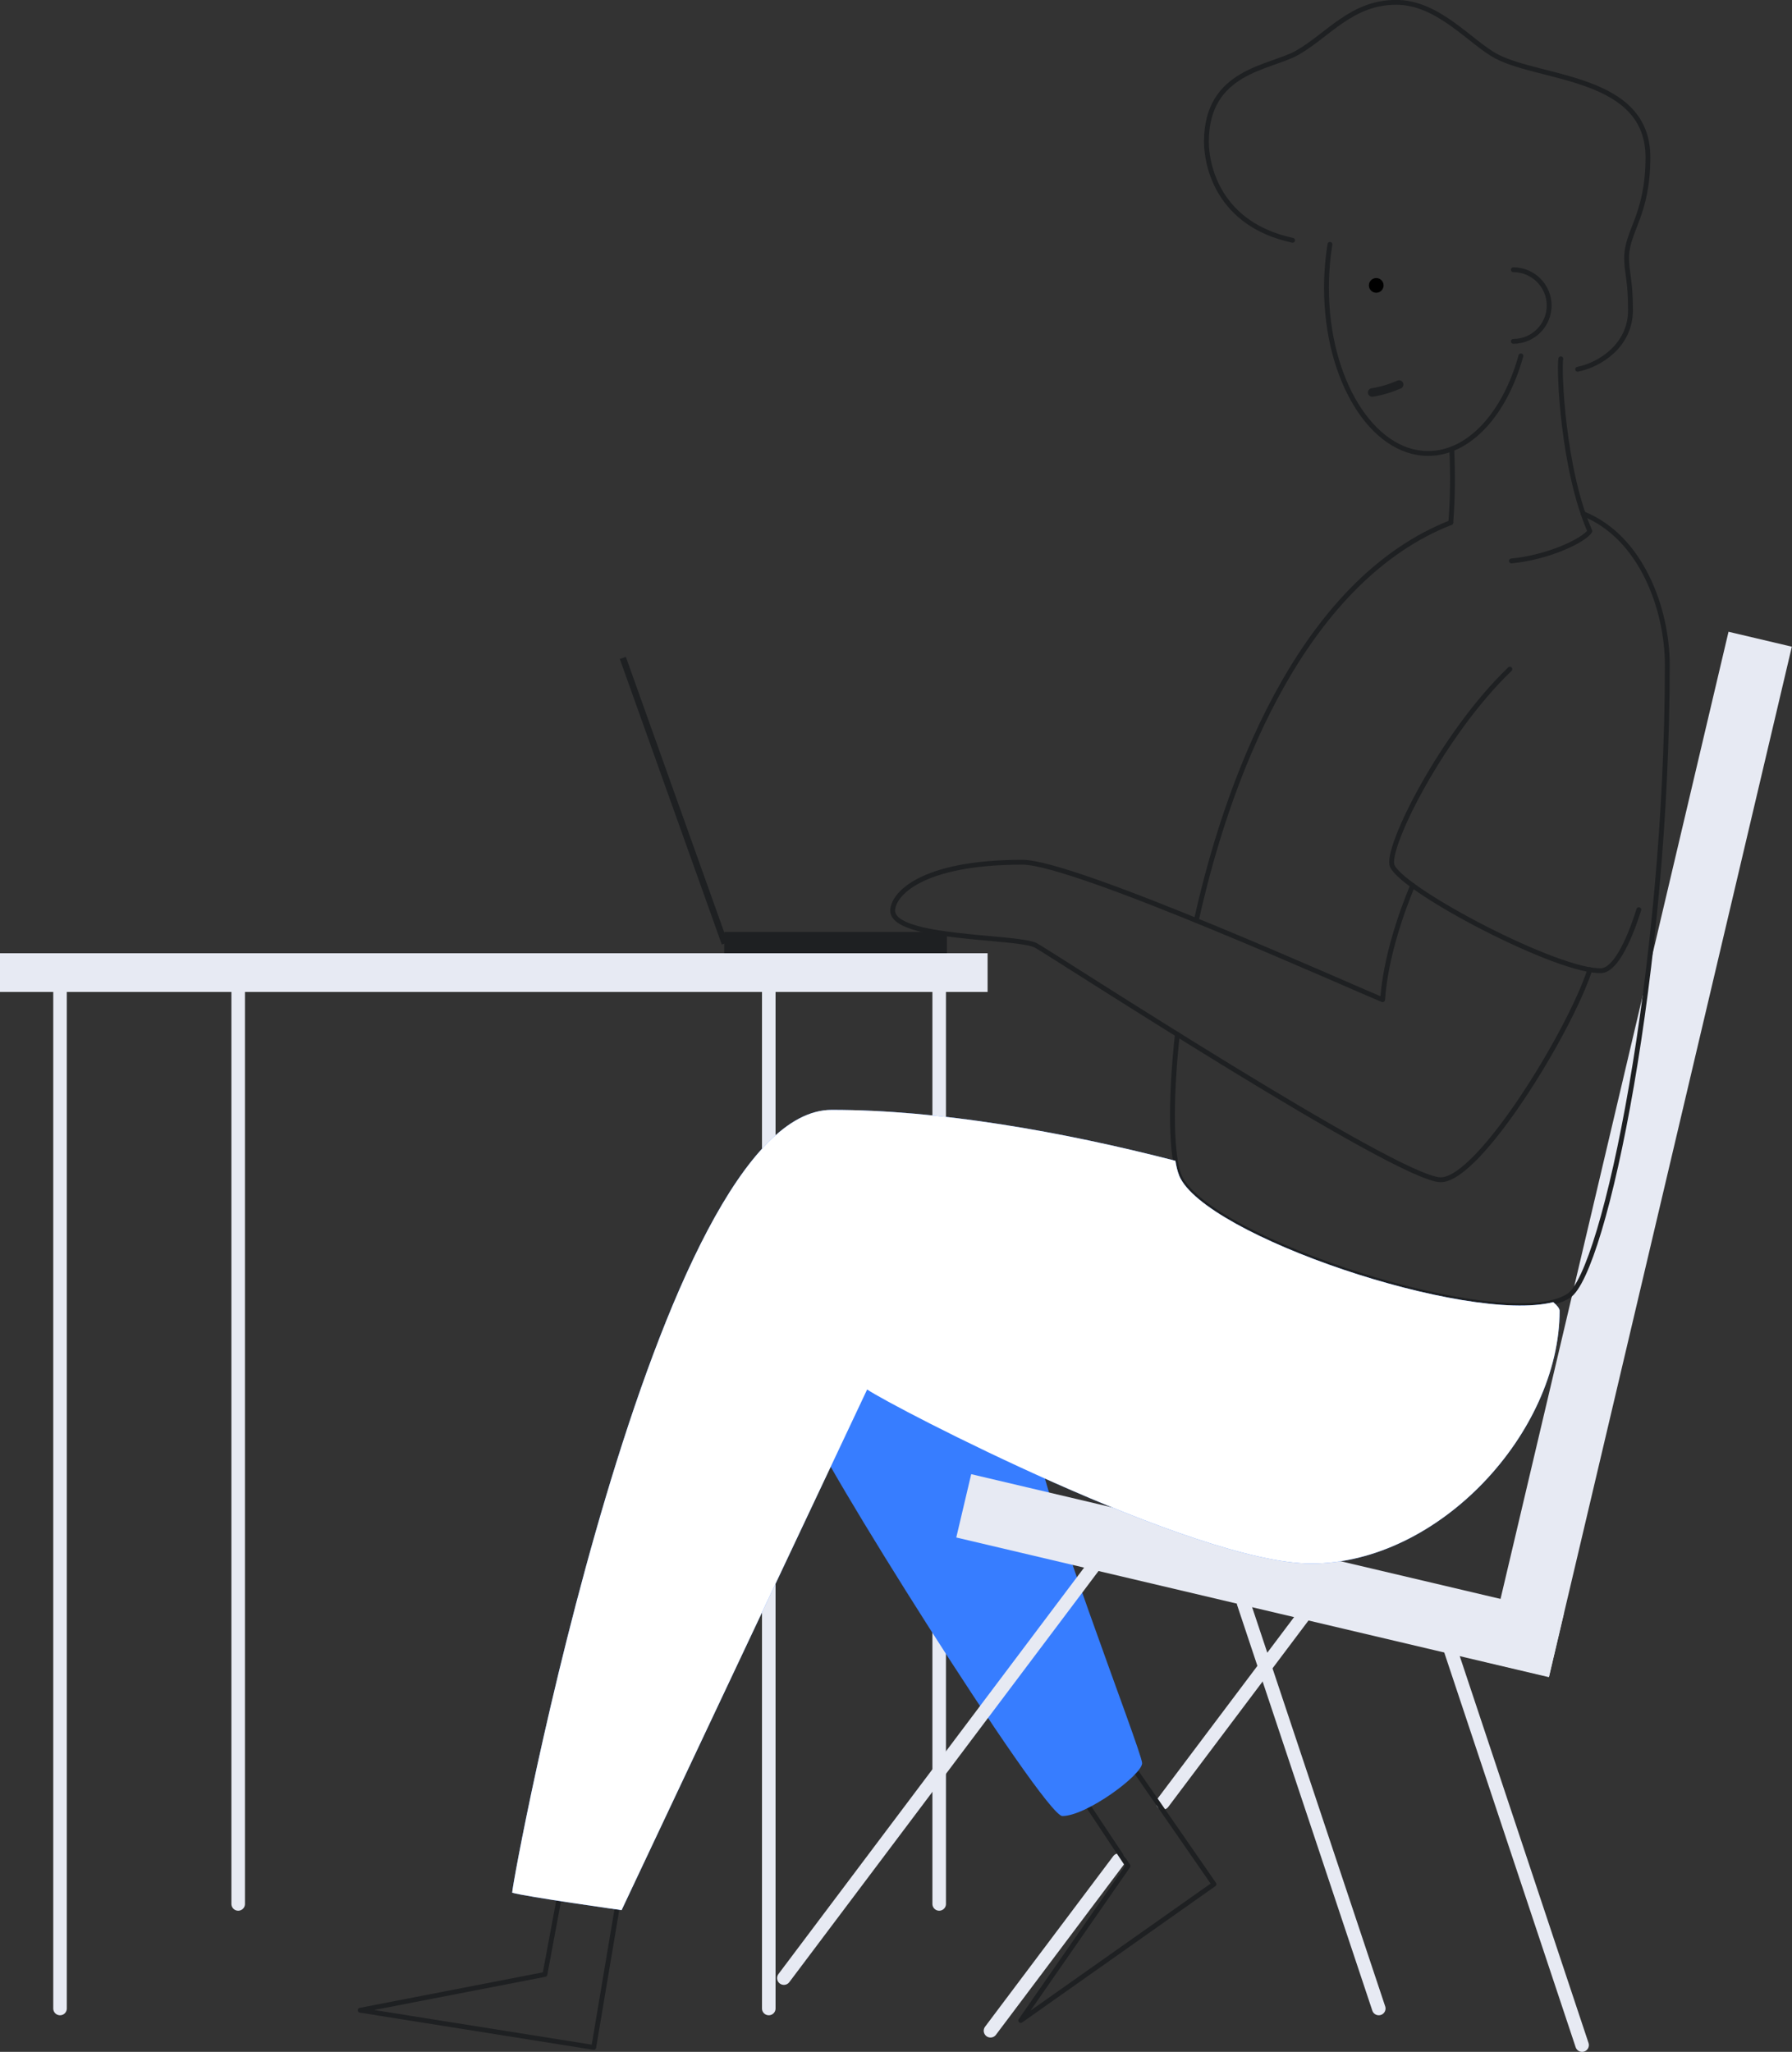 <svg xmlns="http://www.w3.org/2000/svg" xmlns:xlink="http://www.w3.org/1999/xlink" viewBox="0 0 925.4 1059.7"><rect x="0" y="0" width="925.4" height="1059.7" fill="#333333" stroke="none"/><style><![CDATA[.G{stroke-linecap:round}.H{fill:none}.I{stroke-linejoin:round}.J{stroke-width:7}.K{stroke:#e7eaf3}.L{stroke:#1e2022}]]></style><path d="M485 983.3v-478m92.7 455.4l-66.2 88.1m162.1-214.9l-73.1 97.2" class="G H I J K"/><path d="M319.3 981.8l-12.7 75.6-120.6-19.2 95.4-18.5 8-42.9m293.9-66.7l43.6 63-99.8 70.4 55.4-79.8-24.1-36.3" stroke-width="2.5" class="L G H I"/><path d="M418.6 736.7c-1.4 7.3 120.3 201.2 130 201.2 12.5 0 41.2-21.3 41.2-27.3S535 764.9 535 741.3s-104.4-67-116.4-4.6z" fill="#377dff"/><path d="M397 1037.3v-532" class="G H I J K"/><g fill="#e7eaf3"><path d="M767.218 858.284l125.4-532.006 32.703 7.708-125.4 532.006z"/><path d="M493.826 794.048l7.708-32.703 306.006 72.123-7.708 32.703z"/></g><g stroke-width="2.5" class="G H I L"><path d="M617.8,475.3C636,393.1,676,298.6,749.2,269.9"/><path d="M817.5 265.3c30.5 12.2 43.5 49.9 43.5 78 0 157-32.3 314.1-51 326-33 21-187.1-29-201-62-4.1-9.8-4.9-37.4-1-73.1m141.2-264.3c1-12.6 1.1-25.3.5-38"/><path d="M806 185.3c-1 6 1 57 15 89-3.1 4.9-21.6 13.6-40.5 15.4m4.9-105.9c-8.2 29.7-26.6 50.4-47.9 50.4-29 0-52.5-38.3-52.5-85.5 0-7.5.6-15.1 1.8-22.5m-19.3-2.1c-38.6-8.3-44.5-38.9-44.5-50.9 0-37 33-38 47-46 15.9-9.1 28-26 51-26 22 0 38.5 21 52 28 23 12 78 10 78 52 0 30-11 38-11 52 0 8 2 11 2 27 0 18.3-16 28.3-27.3 30.5m-33.2-51.4c10.2 0 18.5 8.3 18.5 18.5s-8.3 18.5-18.5 18.5m-52 281c-5.6 13.4-14 37-15.5 59-15-6-159-71-186-71-53 0-67 17-67 25 0 15 65 13 74 18s187 121 209 121c19.9 0 66.7-76.7 77-108.5"/><path d="M846.3 469.8c-5.8 18.5-12.9 31.2-19.3 31.5-22 1-102-41-108-54-4-8.6 26-68.5 60.7-101.7"/></g><path d="M0 492.3h510v20H0z" fill="#e7eaf3"/><path d="M31 1037.3v-532m92 478v-478" class="G H I J K"/><g fill="#1e2022"><path d="M374 481.3h115v11H374z"/><path d="M320.077 340.333l3.108-1.1L375.85 486.71l-3.108 1.1z"/></g><path d="M747.3 846.8l69.7 209.4M565.2 808.3l-160.4 213.3m237.4-193.7l69.8 209.4" class="G H I J K"/><use xlink:href="#B" fill="#377dff"/><use xlink:href="#B" opacity=".05" fill="#fff"/><circle cx="710.7" cy="147.4" r="3.8"/><path stroke-width="4.41" stroke-miterlimit="10" d="M722.5,198.6c-4.4,1.9-9.2,3.4-13.9,4.1" class="G H L"/><defs ><path id="B" d="M802.1 672.5C757.5 683.8 622 638.1 609 607.3c-1-2.5-1.6-5.2-2-7.8-58.9-15.2-122.3-26.3-177.5-26.3-90.8 0-165 397.4-165 404.3 7.3 2.1 56.5 9 56.5 9l126.8-268.9c12.4 8.6 168.9 89.9 229.3 89.9 66.2 0 128.3-68 128.3-130.6-.1-1.2-1.2-2.6-3.3-4.4z"/></defs></svg>
